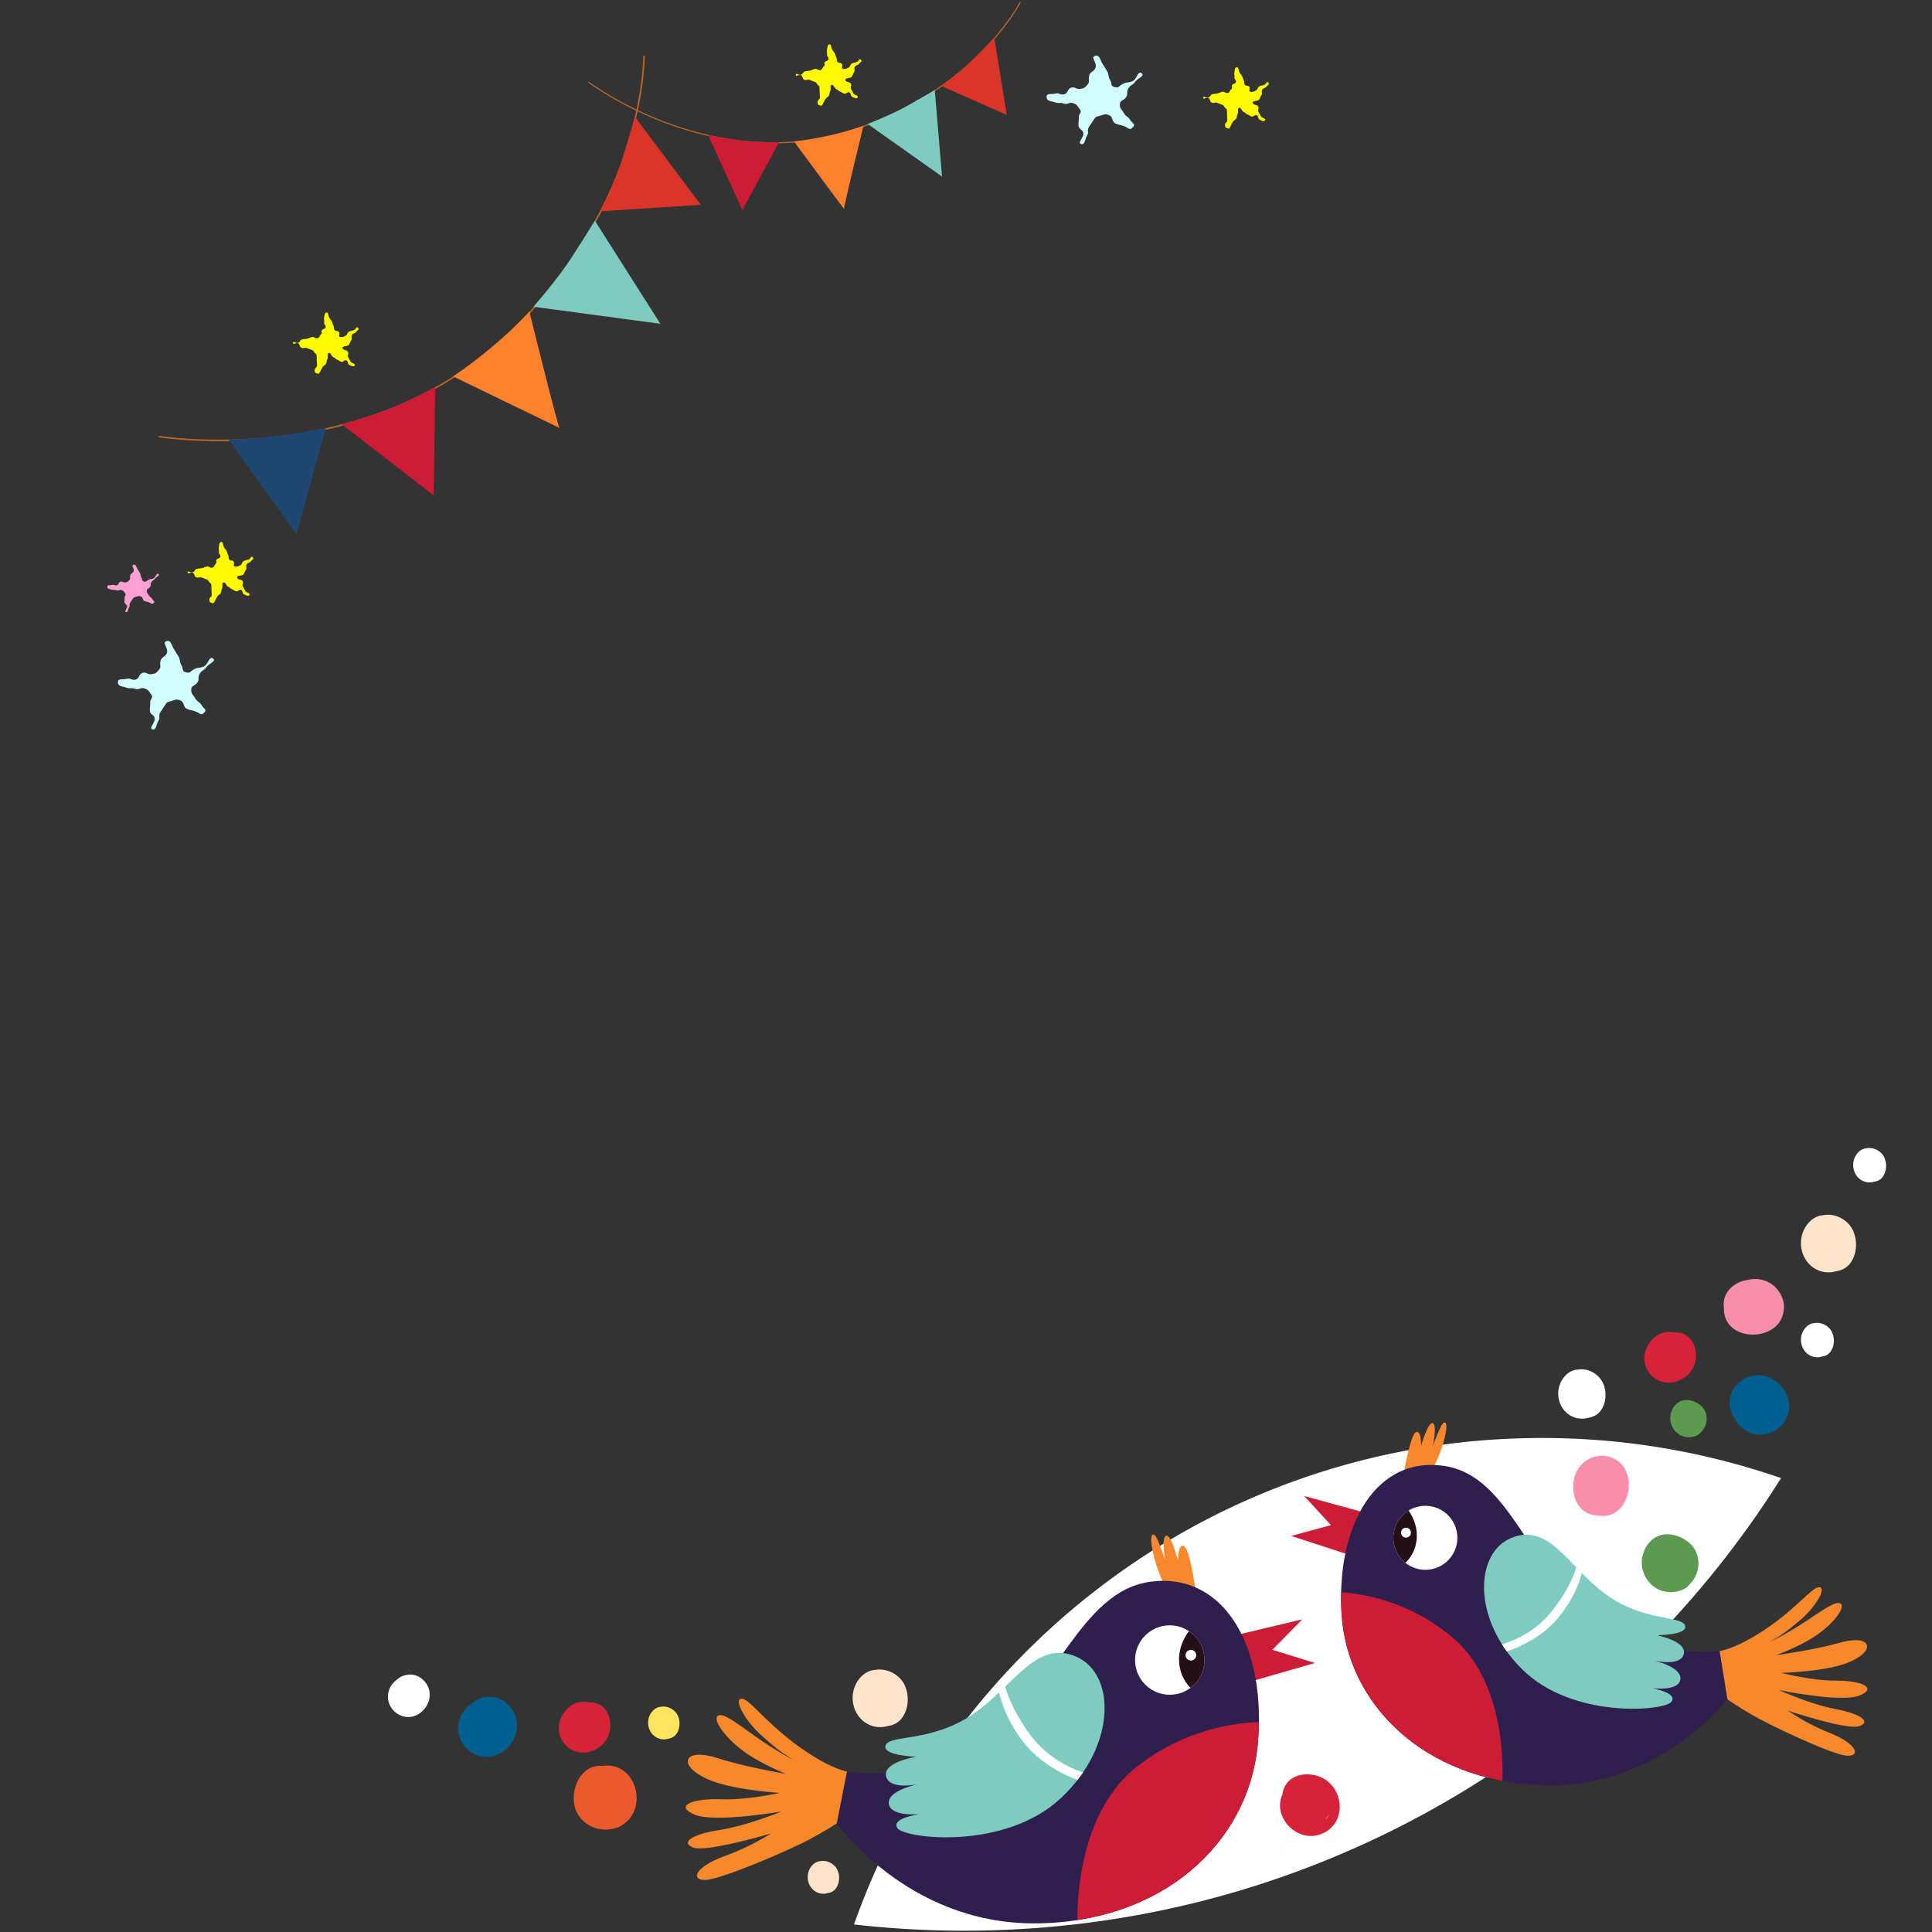 <svg xmlns="http://www.w3.org/2000/svg" viewBox="0 0 300 300"><rect x="0" y="0" width="300" height="300" fill="#333333" stroke="none"/><defs><clipPath id="a"><path d="M142.85 281.7s-4.64.6-3.48 2.2c1.16 1.59 16.58 3.48 25.32-4.65 8.73-8.13 8.61-19.37 2.37-22.03-6.25-2.66-9.65 4.66-16.05 9-6.41 4.34-12.79 3.12-13.48 4.76-.69 1.64 4.74 1.81 4.74 1.81s-5.19.8-4.68 3.03c.51 2.23 5.1 1.2 5.1 1.2s-4.89.91-4.68 3.03 4.86 1.65 4.86 1.65Z" style="fill:none"/></clipPath><clipPath id="b"><path d="M130.72 274.93s10.07 2.42 21.75-4.72 14.99-23.28 26.39-24.63c11.4-1.35 17.91 10.4 16.42 25.5s-14.78 27.53-34.65 27.58c-19.86.05-30.83-15.74-30.83-15.74l.91-8Z" style="fill:none"/></clipPath><clipPath id="c"><circle cx="181.64" cy="257.77" r="5.39" style="fill:none"/></clipPath><clipPath id="d"><path d="M256.38 262.12s4.26.7 3.15 2.14c-1.12 1.44-15.42 2.69-23.22-5.1-7.8-7.78-7.34-18.16-1.49-20.41s8.76 4.61 14.53 8.82c5.78 4.21 11.71 3.29 12.3 4.82.59 1.53-4.43 1.52-4.43 1.52s4.77.9 4.23 2.95c-.54 2.04-4.75.95-4.75.95s4.49 1 4.23 2.95-4.54 1.37-4.54 1.37Z" style="fill:none"/></clipPath><clipPath id="e"><path d="M267.8 256.25s-9.37 1.91-19.93-5.05-13.1-21.97-23.58-23.57c-10.48-1.61-16.86 9.03-15.97 23.02.9 13.99 12.77 25.89 31.11 26.56 18.34.68 28.96-13.55 28.96-13.55l-.59-7.41Z" style="fill:none"/></clipPath><clipPath id="f"><circle cx="221.33" cy="238.79" r="4.97" style="fill:none"/></clipPath></defs><path style="fill:none" d="M0-1.21h300v300H0z"/><path d="M276.75 204.44c.37-1.04.34-2 .03-2.82a4.49 4.49 0 0 0-1.49-2.08c-1.2-.92-2.63-1.11-3.93-.79-.49.07-.97.21-1.43.43-1.58.76-2.48 2.25-2.24 3.89 0 .32.01.65.08.98.79 4.2 7.64 4.17 8.98.38Z" style="fill:#f88dac"/><path d="M79.26 265.09c-1.75-2.15-4.56-2-6.24-.4-.75.54-1.36 1.33-1.67 2.29-1.1 3.41 2.09 6.48 5.21 5.72 3-.73 5.09-4.66 2.7-7.6Z" style="fill:#005f91"/><path d="M65.99 261.16c-1.24-1.52-3.23-1.42-4.42-.29-.53.38-.97.94-1.18 1.62-.78 2.41 1.48 4.59 3.69 4.05 2.12-.52 3.61-3.3 1.91-5.39Z" style="fill:#fff"/><path d="M263.32 210.97c.19-1.77-.61-3.69-2.51-4.02-.25-.04-.51-.05-.76-.04-3.2-.78-5.95 3.15-4.13 6.01 2.07 3.26 7.01 1.71 7.41-1.95Zm-5.36 2.18s.05 0 .08-.01c.03.02.05.04.09.06.19.11.38.19.56.25-.26-.07-.5-.17-.73-.31ZM94.74 268.41c.19-1.77-.61-3.69-2.51-4.02-.25-.04-.51-.05-.76-.04-3.2-.78-5.95 3.15-4.13 6.01 2.07 3.26 7.01 1.71 7.41-1.95Zm-5.36 2.18s.05 0 .08-.01c.03.02.05.04.09.06.19.11.38.19.56.25-.26-.07-.5-.17-.73-.31Z" style="fill:#d62339"/><path d="M149.64 299.8c53.5 0 100.44-28.07 126.92-70.28a113.188 113.188 0 0 0-37.13-6.23c-49.33 0-91.28 31.54-106.82 75.54 5.59.63 11.27.97 17.03.97Z" style="fill:#fff"/><path d="M180.58 245.65s-1-2.06-1.56-4.65-.12-2.98.32-2.59c.44.4 1.57 3.81 1.57 3.81s-.63-3.64.2-3.76c.82-.13 1.79 3.88 1.79 3.88s.03-2.78.97-2.25c.93.52 1.81 7.09 1.81 7.09s-2.02-.81-3.41-1.03-1.46-.08-1.46-.08l-.22-.42Z" style="fill:#f7882d"/><path style="fill:#cc1c36" d="m191.93 253.9 10.3-2.45-4.66 4.73 6.61 2.05-9.83 2.83-2.42-7.16z"/><path d="M130.72 274.93s10.07 2.42 21.75-4.72 14.99-23.28 26.39-24.63c11.4-1.35 17.91 10.4 16.42 25.5s-14.78 27.53-34.65 27.58c-19.86.05-30.83-15.74-30.83-15.74l.91-8Z" style="fill:#2f1f4f"/><path d="M142.85 281.7s-4.64.6-3.48 2.2c1.16 1.59 16.58 3.48 25.32-4.65 8.73-8.13 8.61-19.37 2.37-22.03-6.25-2.66-9.65 4.66-16.05 9-6.41 4.34-12.79 3.12-13.48 4.76-.69 1.64 4.74 1.81 4.74 1.81s-5.19.8-4.68 3.03c.51 2.23 5.1 1.2 5.1 1.2s-4.89.91-4.68 3.03 4.86 1.65 4.86 1.65Z" style="fill:#7eccbf"/><circle cx="181.64" cy="257.77" r="5.39" style="fill:#fff"/><path d="M131.53 275.08s-1.56-.22-4.48-1.92c-7.05-4.11-10.4-9.23-11.76-9.37-1.56-.16.32 3.24 2.68 5.43s3.56 2.97 3.56 2.97l1.59 1.04s-2.57-1.28-5.86-3.63c-3.29-2.35-5.05-3.71-5.81-3.15-.76.55.94 3.16 3.78 5.31 2.84 2.16 6.92 3.71 6.77 3.68-.15-.03-6.23-1.04-10.57-2.44-5.68-1.83-6.4 1.5-.69 3.61 3.78 1.4 10.36 1.79 10.36 1.79s-5.16 1.14-8.99.99c-4.85-.19-7.35 1.07-4.26 2.38 3.1 1.32 13.48-.48 13.48-.48s-5.23 2.19-9.61 2.87c-4.38.67-6.11 1.99-4.03 2.74 2.08.75 12.02-2.2 12.02-2.2s-3.05 2.02-7.11 3.48c-4.8 1.72-5.45 3.89-2.93 3.73s12.98-4.64 16.11-6.33c3.13-1.7 4.16-2.47 4.16-2.47l1.58-8.04Z" style="fill:#f7882c"/><g style="clip-path:url(#a)"><path d="M168.9 275.41c-.14-.03-5.3-1.17-8.87-5.95-4.22-5.66-4.3-9.53-4.3-9.53l-.89.75s.02 4.64 4.06 9.82c3.65 4.67 9.38 6.21 9.38 6.21l.61-1.29Z" style="fill:#fff"/></g><g style="clip-path:url(#b)"><path d="M167.32 299.28s-1.03-16.77 9.07-24.83c10.1-8.05 21.09-7.01 21.09-7.01s.43 15.12-9.64 23.39c-10.07 8.26-20.52 8.45-20.52 8.45Z" style="fill:#cc1c36"/></g><g style="clip-path:url(#c)"><path d="M185.38 252.41s-2.48 2.24-2.29 5.64c.2 3.4 2.76 4.85 2.76 4.85s2.82-3.13 2.12-5.91c-.7-2.78-2.59-4.58-2.59-4.58Z" style="fill:#250f17"/></g><circle cx="184.92" cy="257.02" r=".83" style="fill:#fff"/><path d="M222.7 227.64s.99-1.87 1.59-4.24.21-2.75-.21-2.4c-.42.35-1.57 3.47-1.57 3.47s.69-3.34-.06-3.48c-.76-.14-1.78 3.52-1.78 3.52s.06-2.57-.82-2.11c-.88.45-1.89 6.49-1.89 6.49s1.89-.69 3.18-.84 1.35-.02 1.35-.02l.21-.38Z" style="fill:#f7882d"/><path style="fill:#cc1c36" d="m211.95 234.89-9.43-2.59 4.15 4.52-6.17 1.68 8.99 2.93 2.46-6.54z"/><path d="M267.8 256.25s-9.37 1.91-19.93-5.05-13.1-21.97-23.58-23.57c-10.48-1.61-16.86 9.03-15.97 23.02.9 13.99 12.77 25.89 31.11 26.56 18.34.68 28.96-13.55 28.96-13.55l-.59-7.41Z" style="fill:#2f1f4f"/><path d="M256.38 262.12s4.26.7 3.15 2.14c-1.12 1.44-15.42 2.69-23.22-5.1-7.8-7.78-7.34-18.16-1.49-20.41s8.76 4.61 14.53 8.82c5.78 4.21 11.71 3.29 12.3 4.82.59 1.53-4.43 1.52-4.43 1.52s4.77.9 4.23 2.95c-.54 2.04-4.75.95-4.75.95s4.49 1 4.23 2.95-4.54 1.37-4.54 1.37Z" style="fill:#7eccbf"/><circle cx="221.33" cy="238.79" r="4.97" style="fill:#fff"/><path d="M267.04 256.37s1.45-.16 4.19-1.63c6.64-3.57 9.9-8.19 11.15-8.28 1.44-.1-.4 2.98-2.64 4.93-2.24 1.94-3.38 2.63-3.38 2.63l-1.5.91s2.41-1.1 5.52-3.16c3.12-2.07 4.78-3.26 5.47-2.73.68.53-.96 2.89-3.66 4.79-2.69 1.9-6.51 3.21-6.37 3.18.14-.03 5.78-.77 9.84-1.92 5.3-1.51 5.86 1.59.53 3.35-3.53 1.17-9.62 1.32-9.62 1.32s4.73 1.21 8.26 1.2c4.48-.02 6.75 1.22 3.85 2.34-2.9 1.12-12.43-.87-12.43-.87s4.76 2.19 8.78 2.95c4.02.76 5.58 2.04 3.63 2.66-1.95.63-11.03-2.41-11.03-2.41s2.75 1.97 6.46 3.44c4.38 1.74 4.91 3.76 2.58 3.54s-11.83-4.69-14.67-6.36-3.77-2.41-3.77-2.41l-1.21-7.47Z" style="fill:#f7882c"/><g style="clip-path:url(#d)"><path d="M232.53 255.48c.13-.02 4.93-.91 8.37-5.21 4.07-5.09 4.27-8.66 4.27-8.66l.8.72s-.17 4.29-4.06 8.93c-3.52 4.2-8.86 5.43-8.86 5.43l-.52-1.21Z" style="fill:#fff"/></g><g style="clip-path:url(#e)"><path d="M233.23 277.57s1.48-15.45-7.58-23.21c-9.06-7.75-19.25-7.14-19.25-7.14s-.88 13.95 8.16 21.9c9.04 7.95 18.68 8.45 18.68 8.45Z" style="fill:#cc1c36"/></g><g style="clip-path:url(#f)"><path d="M218.05 233.73s2.22 2.15 1.93 5.28c-.29 3.13-2.7 4.39-2.7 4.39s-2.51-2.98-1.77-5.52c.74-2.54 2.54-4.15 2.54-4.15Z" style="fill:#250f17"/></g><circle cx="218.32" cy="237.99" r=".77" style="fill:#fff"/><path d="M270.83 214.12c-2.43 1.33-2.8 4.12-1.53 6.06.39.84 1.06 1.58 1.95 2.06 3.15 1.71 6.75-.88 6.57-4.08-.17-3.08-3.65-5.86-6.98-4.04Z" style="fill:#005f91"/><path d="M204.53 275.75c-2.01-.6-4.42-.09-5.2 2.05-.11.29-.17.58-.21.88-1.59 3.55 2.38 7.58 6.08 6.09 4.23-1.7 3.49-7.77-.67-9.02Zm1.38 6.69v-.09c.03-.03.06-.05.09-.09.17-.2.31-.4.42-.6-.13.29-.31.55-.51.78Z" style="fill:#d62339"/><path d="M262.9 240.2c-1.05-1.38-3.4-2.41-5.23-1.76-1.71.61-2.7 2.43-2.74 4.12-.04 1.83 1.09 3.62 2.82 4.35 1.48.63 3.72.32 4.61-.9 1.42-1.29 1.96-3.93.54-5.81ZM264.47 218.65c-.67-.89-2.19-1.55-3.36-1.13-1.1.39-1.74 1.56-1.76 2.65-.03 1.18.7 2.33 1.81 2.8.95.4 2.4.21 2.97-.58.92-.83 1.26-2.53.35-3.74Z" style="fill:#5c9a50"/><path d="M93.85 274.17c-.11.01-.22.03-.32.05-3.51-.4-5.46 4.36-3.91 7.3 1.19 2.25 3.93 3.08 6.13 2.29.35-.09.65-.24.9-.43.6-.37 1.13-.89 1.52-1.56 1.87-3.2-.25-8.05-4.31-7.64Z" style="fill:#ea5a2c"/><path d="M287.8 191.2c-.81-1.86-2.91-2.86-4.67-2.51-1.5.07-2.77 1.37-3.25 2.86-.65 2.02.09 4.33 1.93 5.44.99.6 2.17.73 3.22.43.89-.13 1.72-.51 2.28-1.27 1.02-1.37 1.15-3.39.48-4.94Z" style="fill:#ffe4cc"/><path d="M292.63 179.8c-.49-1.11-1.74-1.71-2.79-1.5-.9.04-1.65.82-1.94 1.71-.39 1.2.05 2.59 1.15 3.25.59.36 1.29.44 1.93.25.53-.07 1.03-.3 1.36-.76.61-.82.69-2.03.28-2.95ZM284.52 206.95c-.49-1.11-1.74-1.71-2.79-1.5-.9.04-1.65.82-1.94 1.71-.39 1.2.05 2.59 1.15 3.25.59.36 1.29.44 1.93.25.53-.07 1.03-.3 1.36-.76.61-.82.69-2.03.28-2.95ZM248.94 214.83c-.7-1.59-2.49-2.45-4-2.15-1.28.06-2.37 1.17-2.78 2.45-.56 1.73.08 3.71 1.66 4.66.85.51 1.86.63 2.76.37.76-.11 1.47-.44 1.96-1.09.88-1.17.99-2.91.41-4.23Z" style="fill:#fff"/><path d="M140.55 261.82c-.81-1.86-2.91-2.86-4.67-2.51-1.5.07-2.77 1.37-3.25 2.86-.65 2.02.09 4.33 1.93 5.44.99.6 2.17.73 3.22.43.89-.13 1.72-.51 2.28-1.27 1.02-1.37 1.15-3.39.48-4.94ZM130.06 290.43c-.46-1.06-1.66-1.63-2.66-1.43-.86.04-1.58.78-1.85 1.63-.37 1.15.05 2.47 1.1 3.1.57.34 1.24.42 1.84.24.51-.07.98-.29 1.3-.72.58-.78.66-1.94.27-2.82Z" style="fill:#ffe4cc"/><path d="M105.28 266.46c-.46-1.06-1.66-1.63-2.66-1.43-.86.04-1.58.78-1.85 1.63-.37 1.15.05 2.47 1.1 3.1.57.34 1.24.42 1.84.24.51-.07.98-.29 1.3-.72.58-.78.66-1.94.27-2.82Z" style="fill:#ffe45f"/><path d="M250.89 226.64c-.96-.55-1.9-.69-2.77-.54-.85.12-1.67.5-2.31 1.09-1.12 1.01-1.57 2.39-1.49 3.72-.02.49.03.99.16 1.48.46 1.69 1.76 2.85 3.42 2.91.31.07.64.11.98.1 4.28-.01 5.49-6.76 2.01-8.76Z" style="fill:#f88dac"/><path d="M127.44 21.57c-9.64 1.86-18.48-.29-24.41-2.56-7.03-2.69-11.6-6.11-11.64-6.15-.04-.03-.05-.08-.02-.12.03-.04.08-.05.12-.02.05.03 4.6 3.45 11.61 6.13 6.47 2.47 16.41 4.81 27.06 1.91 10.65-2.9 17.74-8.3 21.81-12.31 4.41-4.35 6.33-8.07 6.35-8.1.02-.04.07-.06.12-.04.04.02.06.07.04.12-.02.04-1.95 3.77-6.38 8.14-4.09 4.03-11.21 9.45-21.89 12.36-.92.25-1.84.46-2.76.64Z" style="fill:#bb6625"/><path d="m154.39 5.84 1.94 12.01-10.24-4.54s2.33-1.44 4.8-3.88c2.46-2.43 3.5-3.59 3.5-3.59Z" style="fill:#da3528"/><path d="m145.15 13.97 1.13 13.45-11.55-8.17s3.77-1.47 6.18-2.83c2.41-1.36 4.24-2.45 4.24-2.45Z" style="fill:#7eccbf"/><path d="M123.28 21.95s7.82 10.59 7.79 10.5c-.09-.28 3.01-12.93 3.01-12.93s-1.87.75-5.29 1.51-5.51.93-5.51.93Z" style="fill:#ff802d"/><path d="m109.94 20.96 5.34 11.66 5.7-10.54s-4.11.07-7.02-.4c-2.26-.36-4.02-.72-4.02-.72Z" style="fill:#cc1c36"/><path d="M75.28 55.26c-10.78 8.6-23.19 11.68-32.05 12.72-10.51 1.23-18.42-.05-18.5-.06-.07-.01-.11-.07-.1-.14.01-.07.07-.11.14-.1.08.01 7.97 1.29 18.44.06 9.66-1.14 23.56-4.7 34.92-15.25C89.49 41.94 94.8 30.6 97.25 22.95c2.66-8.29 2.63-14.17 2.63-14.23 0-.07.05-.12.12-.12.07 0 .12.05.12.12 0 .06.03 5.96-2.64 14.29-2.46 7.68-7.79 19.06-19.19 29.65-.99.92-1.99 1.78-3.01 2.59Z" style="fill:#bb6625"/><path d="m98.58 18.12 10.24 13.68-15.71 1.02s1.97-3.32 3.45-7.95c1.48-4.63 2.02-6.75 2.02-6.75Z" style="fill:#da3528"/><path d="m92.37 34.27 10.17 16.01-19.7-2.65s3.74-4.28 5.85-7.55c2.12-3.26 3.68-5.82 3.68-5.82Z" style="fill:#7eccbf"/><path d="M70.35 58.44s16.63 8.09 16.53 7.99c-.29-.29-4.68-18.06-4.68-18.06s-1.84 2.15-5.6 5.33c-3.76 3.17-6.25 4.74-6.25 4.74Z" style="fill:#ff802d"/><path d="m53.1 65.9 14.25 11.04.23-16.83s-5.08 2.77-9 4.08c-3.05 1.02-5.47 1.72-5.47 1.72Z" style="fill:#cc1c36"/><path d="m50.59 66.5-4.55 16.44L35.5 68.27s3.98-.07 7.7-.59 7.38-1.18 7.38-1.18Z" style="fill:#1e4872"/><path d="M20.06 90.11c.28-.31.06-.35.16-.75s.46-.32.55-.73-.45-.82-.04-.94c.37-.1.39.29.59.62s.21.32.4.65.05.41.25.74 0 .5.38.6c.39.1.35-.09.71-.28s.44-.04.8-.23.43-.9.75-.65c.29.23-.34.41-.55.72s-.34.22-.55.52 0 .45-.21.76-.5.22-.51.59.14.39.33.72.34.25.53.58.48.32.21.6-.31.08-.67-.07-.39-.08-.75-.23-.19-.56-.56-.71-.4-.04-.78.06c-.33.08-.34.07-.52.36s-.2.28-.38.57.03.42-.16.71-.16.8-.49.72.2-.53.19-.88-.39-.33-.41-.67.04-.35.02-.69.3-.38.09-.66c-.22-.29-.21-.39-.56-.51s-.44.16-.79.03-.4.02-.74-.1-.68-.07-.69-.44.38-.2.72-.29.41.15.75.06.24-.47.58-.56.41.17.76.11c.32-.06.33-.06.57-.32Z" style="fill:#ffa0d2"/><path d="M24.62 104.08c.52-.59.12-.65.29-1.41s.85-.61 1.03-1.37-.84-1.53-.08-1.75c.68-.19.73.54 1.09 1.15s.39.6.75 1.21.1.77.47 1.38.01.93.7 1.11c.73.19.64-.17 1.32-.51s.81-.08 1.49-.42.8-1.68 1.4-1.21c.54.43-.64.77-1.03 1.34s-.64.4-1.02.98 0 .84-.39 1.41-.93.4-.95 1.1.27.72.62 1.34.64.46 1 1.08.89.6.4 1.13-.58.15-1.26-.13-.73-.16-1.4-.43-.36-1.05-1.04-1.32-.74-.07-1.45.11c-.62.16-.63.13-.97.67s-.36.52-.7 1.06.05.79-.29 1.32-.3 1.5-.92 1.33.38-.99.35-1.63-.73-.61-.76-1.25.07-.64.05-1.28.56-.72.17-1.23c-.41-.54-.4-.73-1.04-.96s-.83.29-1.47.06-.74.04-1.38-.19-1.28-.14-1.29-.82.72-.37 1.36-.54.76.28 1.39.11.45-.87 1.09-1.04.76.32 1.41.2c.6-.11.62-.11 1.06-.6ZM168.82 13.2c.52-.59.12-.65.29-1.41s.85-.61 1.03-1.37-.84-1.53-.08-1.75c.68-.19.73.54 1.09 1.15s.39.6.75 1.21.1.77.47 1.38.01.93.7 1.11c.73.19.64-.17 1.32-.51s.81-.08 1.49-.42.8-1.68 1.4-1.21c.54.43-.64.77-1.03 1.34s-.64.4-1.02.98 0 .84-.39 1.41-.93.4-.95 1.1.27.72.62 1.34.64.46 1 1.08.89.6.4 1.13-.58.15-1.26-.13-.73-.16-1.4-.43-.36-1.05-1.04-1.32-.74-.07-1.45.11c-.62.16-.63.13-.97.67s-.36.52-.7 1.06.05.79-.29 1.32-.3 1.5-.92 1.33.38-.99.35-1.63-.73-.61-.76-1.25.07-.64.05-1.28.56-.72.17-1.23c-.41-.54-.4-.73-1.04-.96s-.83.29-1.47.06-.74.04-1.38-.19-1.28-.14-1.29-.82.72-.37 1.36-.54.76.28 1.39.11.45-.87 1.09-1.04.76.32 1.41.2c.6-.11.62-.11 1.06-.6Z" style="fill:#d0fdff"/><path d="M33.5 87.54c.24-.23.02-.23.09-.55s.55-.21.63-.54-.3-.41-.23-.74-.09-.36-.02-.69.04-.82.37-.87.27.53.44.82.22.26.39.55.07.35.24.64 0 .4.17.69.55.06.72.35-.18.68.15.75c.39.08.49 0 .85-.18s.21-.48.57-.66.42-.07.78-.25.3-.61.59-.32-.04.27-.26.59-.45.17-.67.49.09.54-.13.86-.14.38-.37.7-.96.08-.98.48.66.25.85.58-.14.52.04.85.17.34.36.67.86.31.65.63c-.19.29-.51.04-.83-.09s-.14-.57-.46-.7-.51.33-.83.2-.29-.19-.61-.32-.27-.26-.59-.39-.38-.75-.71-.64-.03.65-.22.95-.02.41-.22.72-.34.21-.53.52-.15.33-.34.64-.12.45-.47.36-.39-.17-.41-.53.38-.38.37-.74-.02-.36-.04-.73-.01-.36-.02-.73-.12-.24-.34-.53c-.23-.31-.11-.3-.47-.43s-.35-.15-.72-.28-.45.12-.82-.02-.2-.59-.56-.72-.79.33-.77-.06.39.1.77 0 .28-.44.66-.54.4-.01.78-.11.36-.15.74-.25.47.27.85.18c.35-.09.27-.34.56-.61ZM49.85 51.91c.24-.23.02-.23.09-.55s.55-.21.63-.54-.3-.41-.23-.74-.09-.36-.02-.69.04-.82.37-.87.27.53.44.82.22.26.39.55.07.35.24.64 0 .4.17.69.55.06.72.35-.18.68.15.75c.39.08.49 0 .85-.18s.21-.48.57-.66.42-.07.78-.25.3-.61.59-.32-.04.27-.26.59-.45.17-.67.49.09.54-.13.86-.14.38-.37.7-.96.08-.98.48.66.25.85.58-.14.52.04.85.17.34.36.67.86.31.65.63c-.19.29-.51.04-.83-.09s-.14-.57-.46-.7-.51.33-.83.2-.29-.19-.61-.32-.27-.26-.59-.39-.38-.75-.71-.64-.03.65-.22.95-.02.41-.22.72-.34.21-.53.52-.15.33-.34.64-.12.45-.47.36-.39-.17-.41-.53.38-.38.37-.74-.02-.36-.04-.73-.01-.36-.02-.73-.12-.24-.34-.53c-.23-.31-.11-.3-.47-.43s-.35-.15-.72-.28-.45.12-.82-.02-.2-.59-.56-.72-.79.33-.77-.06.39.1.77 0 .28-.44.66-.54.4-.01.78-.11.36-.15.74-.25.47.27.85.18c.35-.09.27-.34.56-.61ZM127.94 10.28c.24-.23.02-.23.09-.55s.55-.21.63-.54-.3-.41-.23-.74-.09-.36-.02-.69.04-.82.37-.87.27.53.44.82.22.26.39.55.07.35.24.64 0 .4.17.69.55.06.72.35-.18.68.15.75c.39.08.49 0 .85-.18s.21-.48.57-.66.42-.07.78-.25.3-.61.59-.32-.04.27-.26.59-.45.17-.67.49.09.54-.13.86-.14.38-.37.7-.96.08-.98.48.66.25.85.58-.14.52.04.85.17.34.36.67.86.31.65.63c-.19.29-.51.04-.83-.09s-.14-.57-.46-.7-.51.33-.83.2-.29-.19-.61-.32-.27-.26-.59-.39-.38-.75-.71-.64-.03.65-.22.95-.02.41-.22.72-.34.21-.53.52-.15.33-.34.64-.12.45-.47.36-.39-.17-.41-.53.38-.38.37-.74-.02-.36-.04-.73-.01-.36-.02-.73-.12-.24-.34-.53c-.23-.31-.11-.3-.47-.43s-.35-.15-.72-.28-.45.12-.82-.02-.2-.59-.56-.72-.79.33-.77-.06.39.1.77 0 .28-.44.66-.54.4-.01.78-.11.36-.15.74-.25.47.27.85.18c.35-.09.27-.34.56-.61ZM191.2 13.83c.24-.23.02-.23.09-.55s.55-.21.63-.54-.3-.41-.23-.74-.09-.36-.02-.69.04-.82.37-.87.27.53.44.82.22.26.39.55.07.35.24.64 0 .4.17.69.55.06.72.35-.18.68.15.75c.39.08.49 0 .85-.18s.21-.48.57-.66.42-.07.78-.25.3-.61.59-.32-.04.27-.26.59-.45.17-.67.49.09.54-.13.86-.14.38-.37.7-.96.08-.98.48.66.25.85.58-.14.52.04.85.17.34.36.67.86.31.65.63c-.19.29-.51.04-.83-.09s-.14-.57-.46-.7-.51.33-.83.2-.29-.19-.61-.32-.27-.26-.59-.39-.38-.75-.71-.64-.03.65-.22.95-.02.41-.22.72-.34.21-.53.52-.15.33-.34.64-.12.45-.47.36-.39-.17-.41-.53.38-.38.37-.74-.02-.36-.04-.73-.01-.36-.02-.73-.12-.24-.34-.53c-.23-.31-.11-.3-.47-.43s-.35-.15-.72-.28-.45.12-.82-.02-.2-.59-.56-.72-.79.33-.77-.06.39.1.77 0 .28-.44.66-.54.4-.01.78-.11.36-.15.74-.25.47.27.85.18c.35-.09.27-.34.56-.61Z" style="fill:#fff900"/></svg>